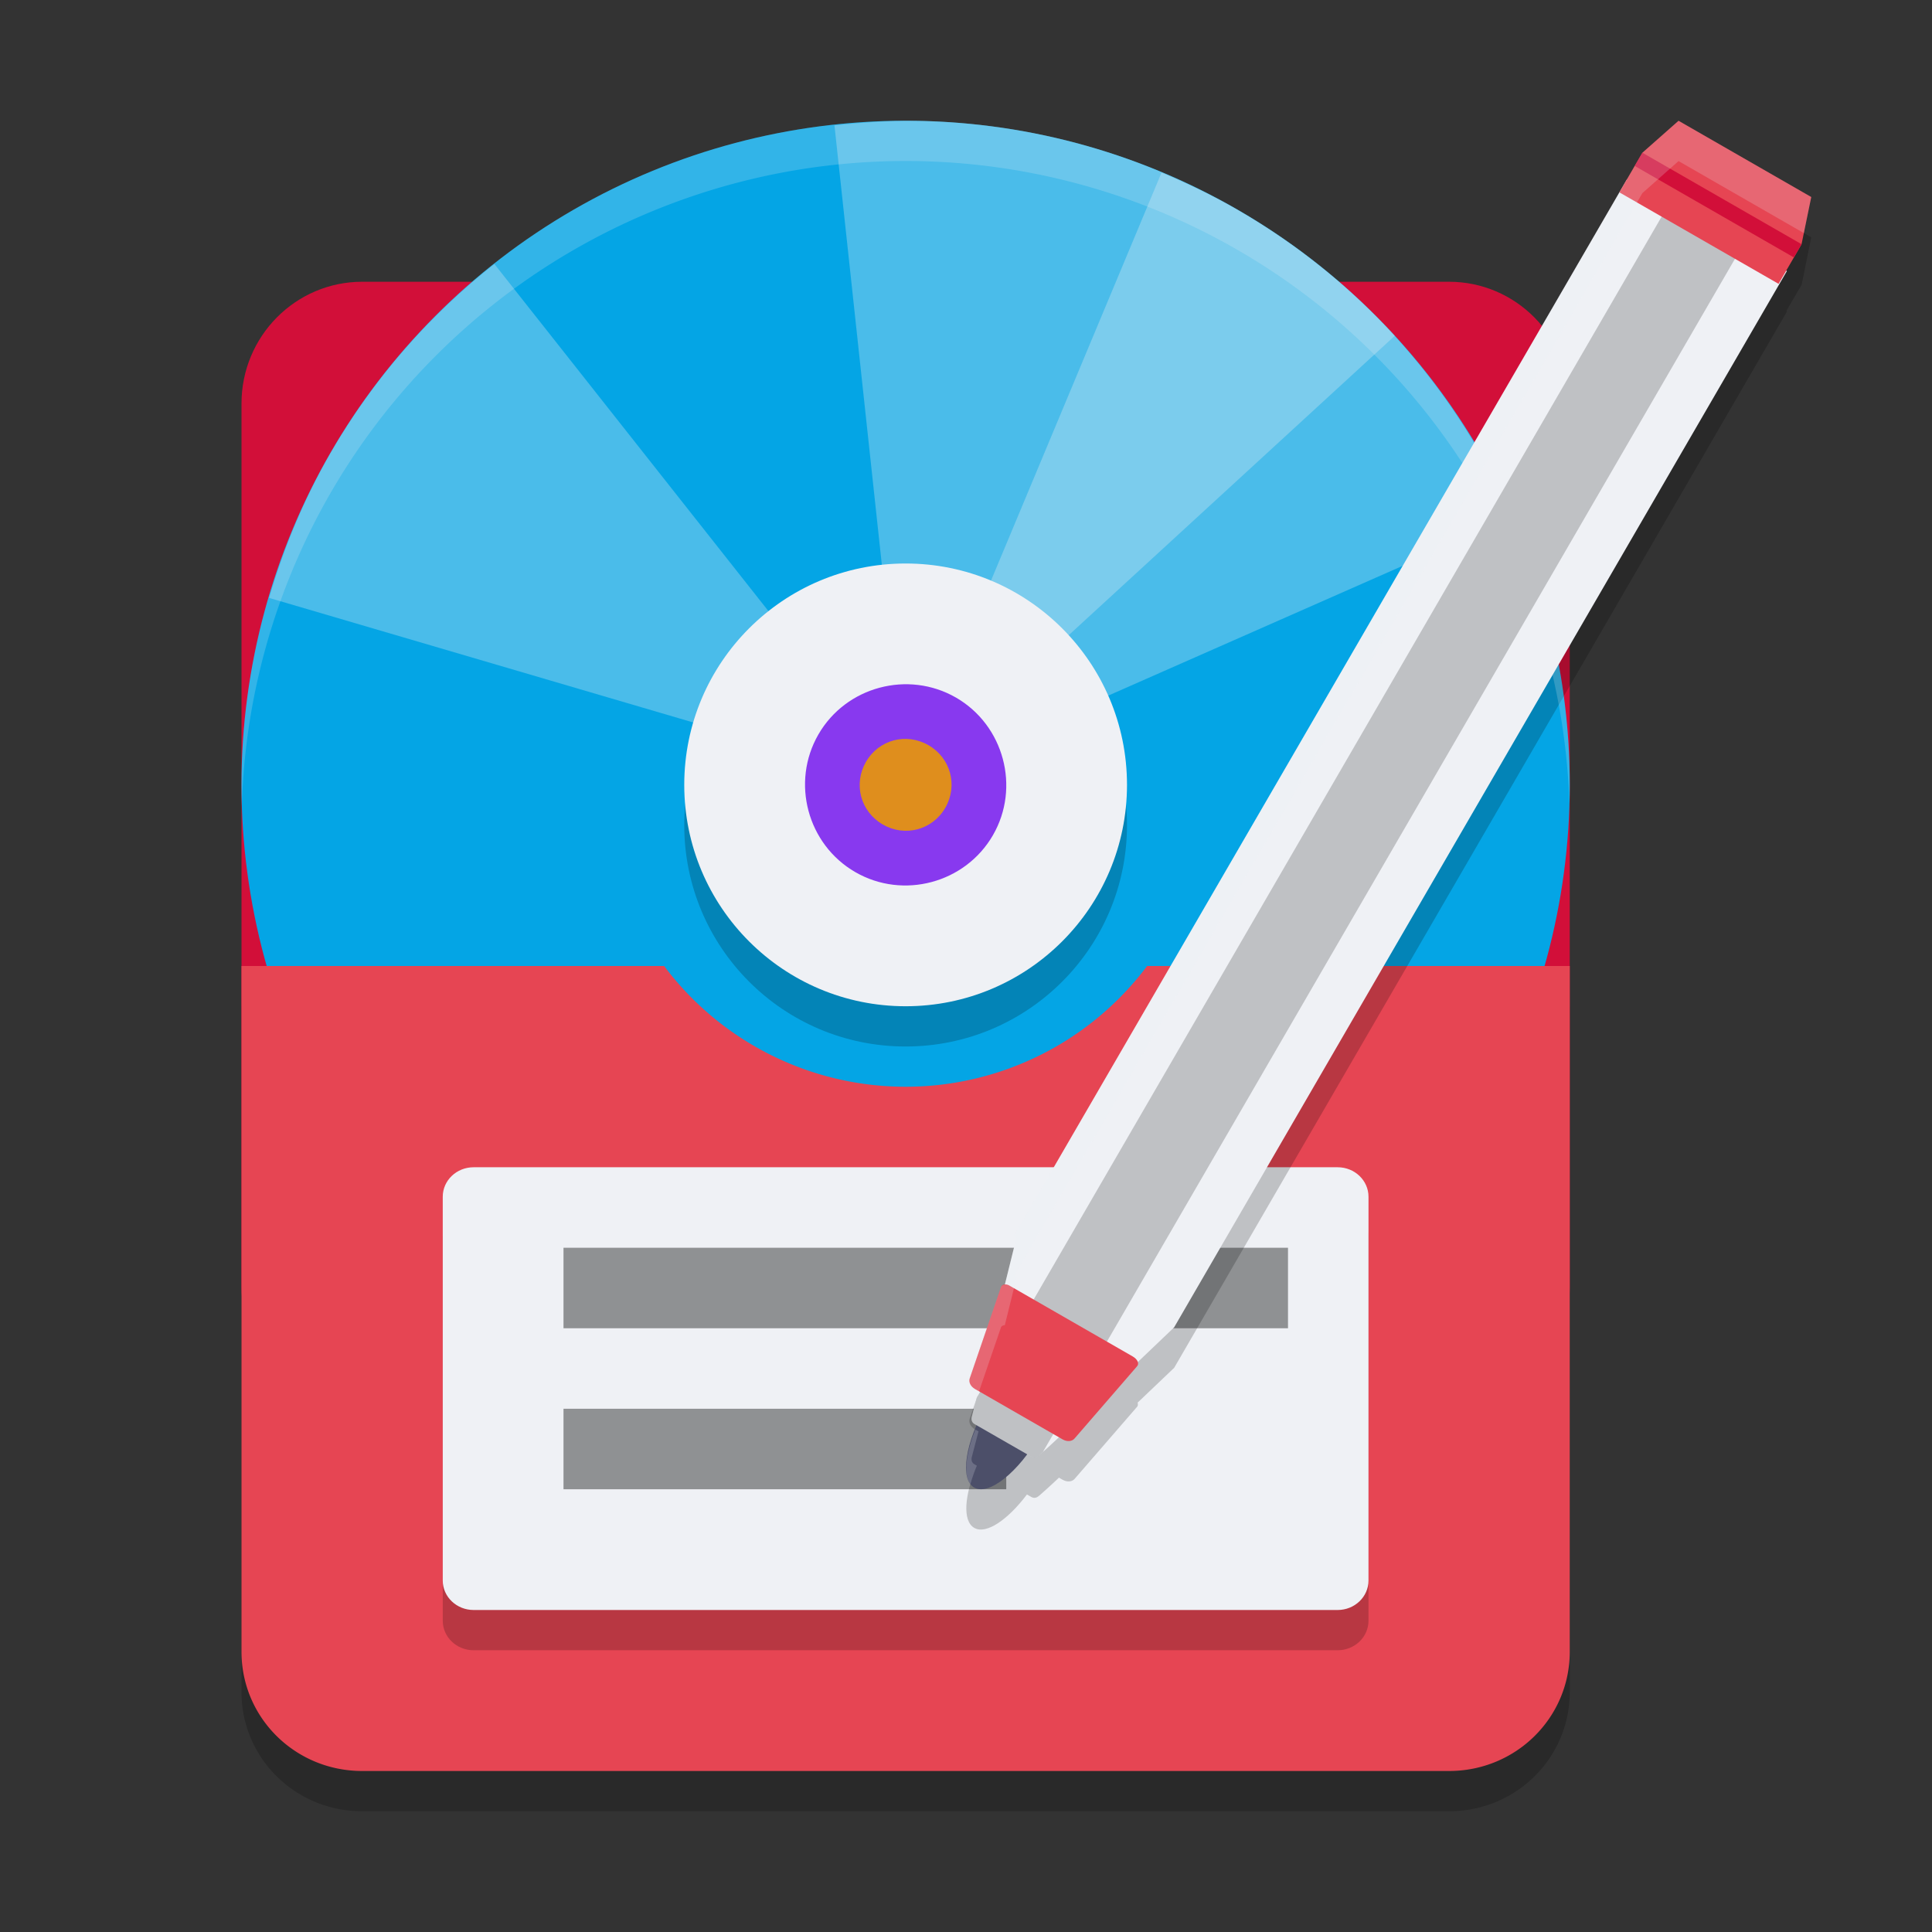 <svg xmlns="http://www.w3.org/2000/svg" width="48" height="48" version="1.1">
 <rect width="100%" height="100%" fill="#333333" stroke="none"/>
 <path style="opacity:0.2" d="M 6,25 V 42.037 C 6,43.679 7.337,45 9,45 h 27 c 1.663,0 3,-1.321 3,-2.963 V 25 H 28.5 a 7.5,7.5 0 0 1 -6,3 7.5,7.5 0 0 1 -6,-3 z"/>
 <path style="fill:#d20f39" d="m 9,7 h 27 c 1.657,0 3,1.355 3,3.027 v 21.946 c 0,1.672 -1.343,3.027 -3,3.027 H 9 C 7.343,35 6,33.645 6,31.973 V 10.027 C 6,8.355 7.343,7 9,7 Z m 0,0"/>
 <circle style="fill:#04a5e5" cx="22.5" cy="19.5" r="16.5"/>
 <path style="fill:#eff1f5;opacity:0.3" d="M 22.943 3.006 C 22.202 2.987 21.465 3.036 20.732 3.115 L 22.146 16.229 C 22.819 16.156 23.52 16.278 24.15 16.643 C 24.449 16.815 24.698 17.038 24.92 17.279 L 34.654 8.342 C 33.547 7.136 32.241 6.075 30.748 5.213 C 28.282 3.789 25.603 3.075 22.943 3.006 z"/>
 <path style="fill:#eff1f5;opacity:0.3" d="M 28.857 4.291 L 23.766 16.471 C 23.895 16.525 24.026 16.571 24.15 16.643 C 24.782 17.007 25.239 17.554 25.512 18.174 L 37.58 12.854 C 36.217 9.753 33.906 7.036 30.748 5.213 C 30.131 4.856 29.498 4.56 28.857 4.291 z"/>
 <path style="fill:#eff1f5;opacity:0.3" d="M 12.283 6.559 C 10.687 7.818 9.291 9.384 8.213 11.252 C 7.543 12.413 7.048 13.624 6.686 14.855 L 19.342 18.572 C 19.414 18.326 19.508 18.082 19.643 17.85 C 19.858 17.476 20.14 17.166 20.459 16.914 L 12.283 6.559 z"/>
 <circle style="opacity:0.2" cx="22.5" cy="20.5" r="5.5"/>
 <circle style="fill:#eff1f5" cx="22.5" cy="19.5" r="5.5"/>
 <path style="fill:#df8e1d" d="m 23.409,17.923 c 0.871,0.503 1.17,1.616 0.667,2.487 -0.503,0.871 -1.616,1.17 -2.487,0.667 -0.871,-0.503 -1.17,-1.616 -0.667,-2.487 0.503,-0.871 1.616,-1.168 2.487,-0.667 z m 0,0"/>
 <path style="fill:#8839ef" d="m 21.853,17.086 c -0.62,0.166 -1.177,0.566 -1.52,1.161 -0.687,1.19 -0.274,2.733 0.916,3.42 1.19,0.688 2.732,0.274 3.42,-0.916 0.687,-1.19 0.272,-2.733 -0.918,-3.42 -0.595,-0.342 -1.277,-0.411 -1.897,-0.245 z m 0.35,1.309 c 0.279,-0.075 0.589,-0.039 0.865,0.119 0.552,0.319 0.736,1.003 0.418,1.555 -0.319,0.552 -1.003,0.734 -1.554,0.415 -0.552,-0.319 -0.736,-1.003 -0.418,-1.555 0.159,-0.276 0.41,-0.459 0.69,-0.534 z"/>
 <path style="fill:#e64553" d="M 6 24 L 6 41.037 C 6 42.679 7.337 44 9 44 L 36 44 C 37.663 44 39 42.679 39 41.037 L 39 24 L 28.5 24 A 7.5 7.5 0 0 1 22.5 27 A 7.5 7.5 0 0 1 16.5 24 L 6 24 z"/>
 <path style="opacity:0.2" d="M 11.767,30 H 33.233 C 33.657,30 34,30.328 34,30.733 v 9.533 C 34,40.672 33.657,41 33.233,41 H 11.767 C 11.343,41 11,40.672 11,40.267 V 30.733 C 11,30.328 11.343,30 11.767,30 Z m 0,0"/>
 <path style="fill:#eff1f5" d="M 11.767,29 H 33.233 C 33.657,29 34,29.328 34,29.733 v 9.533 C 34,39.672 33.657,40 33.233,40 H 11.767 C 11.343,40 11,39.672 11,39.267 V 29.733 C 11,29.328 11.343,29 11.767,29 Z m 0,0"/>
 <path style="opacity:0.4" d="m 14,31 v 2 h 18 v -2 z"/>
 <path style="opacity:0.4" d="m 14,35 v 2 h 11 v -2 z"/>
 <path style="opacity:0.2" d="m 41.703,4.002 -0.898,0.795 -0.572,0.984 -15.035,25.918 0.061,0.035 -0.293,1.188 c -0.052,0.005 -0.095,0.027 -0.102,0.074 l -0.771,2.248 c -0.031,0.089 0.012,0.201 0.133,0.27 l 0.086,0.049 -0.166,0.635 c -0.018,0.068 -0.006,0.142 0.066,0.184 l 0.059,0.033 c -0.312,0.731 -0.362,1.374 -0.066,1.545 0.295,0.169 0.829,-0.195 1.309,-0.83 l 0.113,0.064 c 0.073,0.041 0.141,0.012 0.193,-0.035 0,0 0.287,-0.252 0.49,-0.447 l 0.088,0.051 c 0.119,0.068 0.24,0.051 0.301,-0.021 l 1.547,-1.785 c 0.031,-0.03 0.028,-0.071 0.018,-0.109 l 0.908,-0.865 15.225,-26.244 -0.018,-0.01 0.383,-0.656 L 45,5.896 Z"/>
 <path style="fill:#4c4f69" d="m 25.837,35.654 c -0.538,0.929 -1.27,1.512 -1.634,1.304 -0.364,-0.21 -0.223,-1.132 0.315,-2.061 0.54,-0.928 1.271,-1.511 1.636,-1.302 0.364,0.21 0.222,1.132 -0.317,2.06 z m 0,0"/>
 <path style="opacity:0.2;fill:#eff1f5" d="M 22.5 3 A 16.5 16.5 0 0 0 6 19.5 A 16.5 16.5 0 0 0 6.008 20.014 A 16.5 16.5 0 0 1 22.5 4 A 16.5 16.5 0 0 1 38.992 19.986 A 16.5 16.5 0 0 0 39 19.5 A 16.5 16.5 0 0 0 22.5 3 z"/>
 <path style="fill:#eff1f5" d="m 40.424,4.451 -15.227,26.246 0.061,0.035 -0.947,3.828 -0.166,0.635 c -0.018,0.068 -0.006,0.142 0.066,0.184 l 1.414,0.812 c 0.073,0.041 0.141,0.012 0.193,-0.035 0,0 0.287,-0.252 0.49,-0.447 L 29.17,32.979 44.395,6.734 41.391,5.008 v -0.002 z"/>
 <path style="opacity:0.2" d="M 41.473 5.055 L 24.27 34.719 L 24.145 35.195 C 24.127 35.263 24.138 35.337 24.211 35.379 L 25.625 36.191 C 25.698 36.233 25.766 36.204 25.818 36.156 C 25.818 36.156 25.895 36.085 25.914 36.068 L 43.295 6.102 L 41.473 5.055 z"/>
 <path style="fill:#e64553" d="m 25.075,31.938 3.066,1.762 c 0.123,0.071 0.174,0.182 0.103,0.252 l -1.546,1.786 c -0.061,0.073 -0.181,0.09 -0.3,0.022 l -2.172,-1.249 c -0.12,-0.068 -0.164,-0.181 -0.132,-0.269 l 0.77,-2.248 c 0.01,-0.078 0.116,-0.111 0.213,-0.056 z m 0,0"/>
 <path style="fill:#e64553" d="m 40.804,3.795 -0.571,0.984 3.955,2.273 0.571,-0.984 0.241,-1.173 -3.297,-1.894 z m 0,0"/>
 <path fill="#d20f39" d="m 40.614,4.123 0.19,-0.329 3.955,2.273 -0.19,0.329 z m 0,0"/>
 <path style="fill:#eff1f5;opacity:0.2" d="M 41.703 3 L 40.805 3.795 L 40.232 4.779 L 25.197 30.697 L 25.258 30.732 L 24.965 31.92 C 24.913 31.925 24.87 31.947 24.863 31.994 L 24.092 34.242 C 24.061 34.331 24.104 34.444 24.225 34.512 L 24.311 34.561 L 24.26 34.754 L 24.863 32.996 C 24.87 32.949 24.913 32.927 24.965 32.922 L 25.258 31.734 L 25.197 31.699 L 40.232 5.781 L 40.805 4.797 L 41.703 4.002 L 44.816 5.791 L 45 4.895 L 41.703 3 z M 24.232 35.518 C 23.996 36.115 23.934 36.641 24.109 36.873 C 24.152 36.726 24.201 36.574 24.27 36.414 L 24.211 36.381 C 24.138 36.339 24.127 36.265 24.145 36.197 L 24.311 35.562 L 24.232 35.518 z"/>
</svg>
